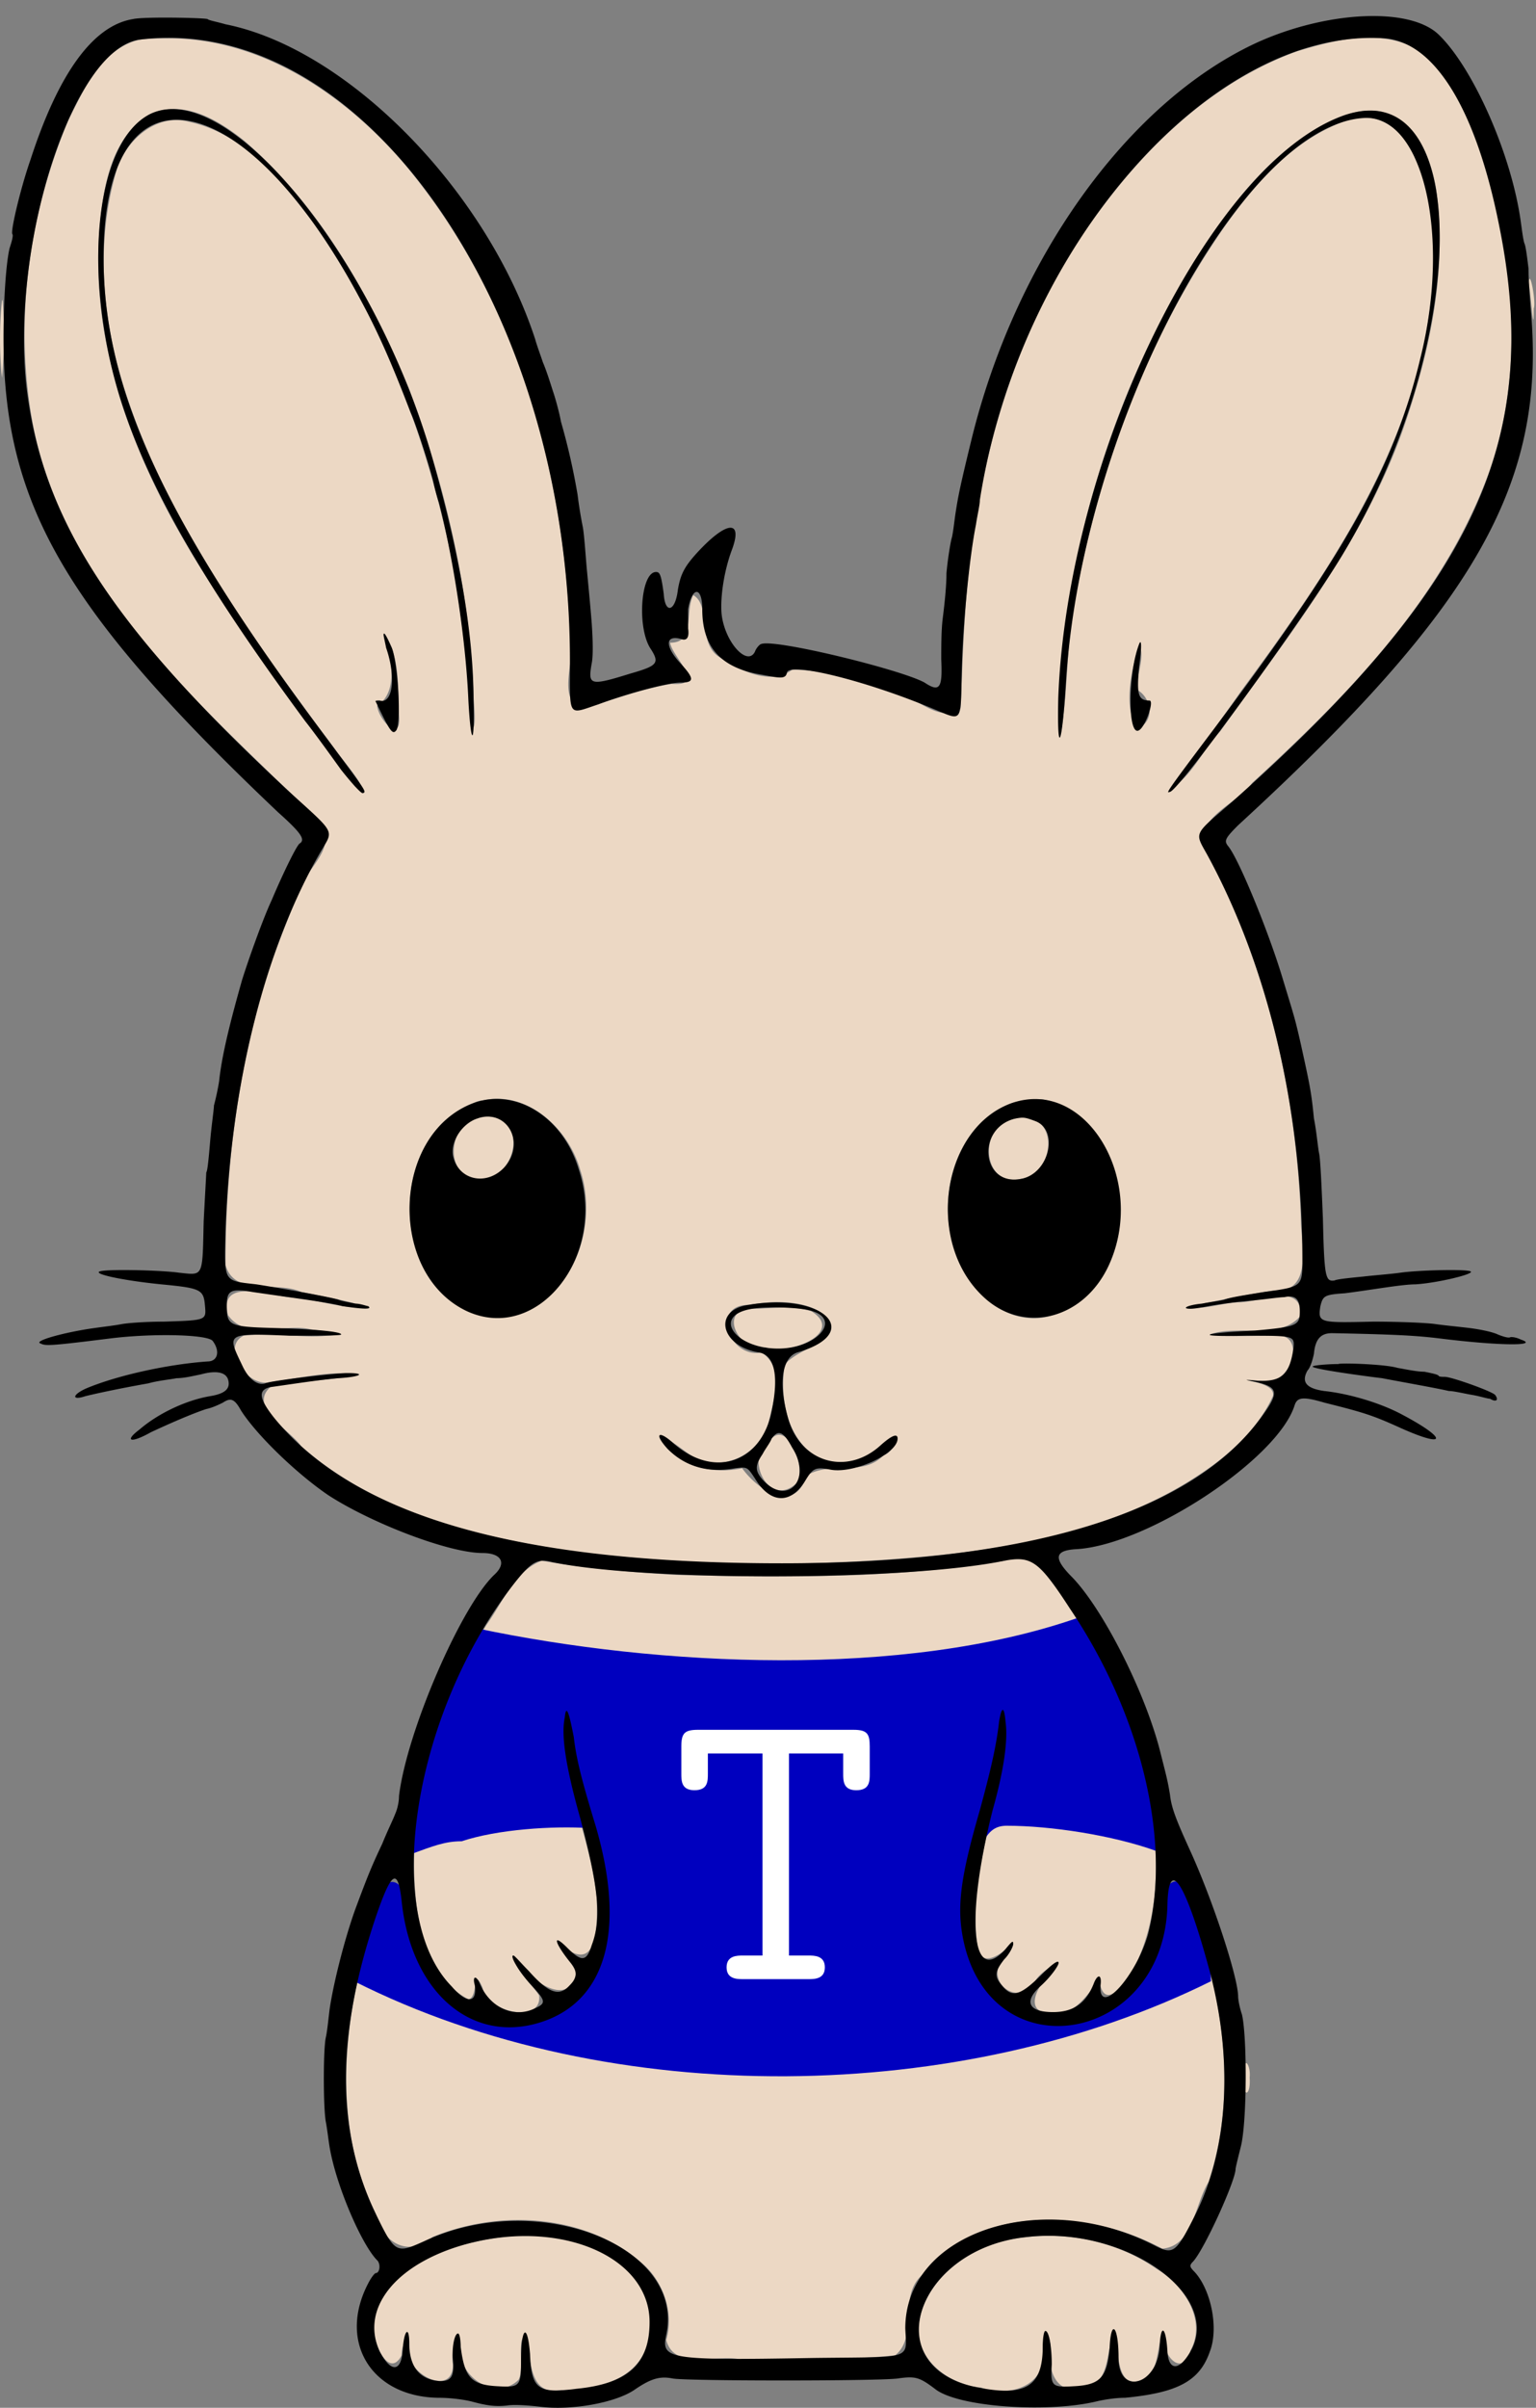 <svg xmlns="http://www.w3.org/2000/svg" width="120" height="188" viewBox="0 -141 90 141"><rect x="0" y="-141" width="90" height="141" fill="#808080" stroke="none"/><g id="page1"><g fill-rule="evenodd"><path fill="#ecd8c4" d="M8.168-138.676c-2.184.528-3.234 2.86-4.14 4.668-2.333 5.496-3.16 11.594-2.184 17.391.98 5.801 4.367 10.769 8.207 15.062 2.789 3.086 5.875 5.871 8.808 8.809.832 1.43-.828 2.558-1.277 3.765-.98 2.485-2.035 4.97-2.637 7.602-1.203 4.668-1.73 9.563-1.73 14.457.527 1.883 3.012.906 4.441 1.582 1.13.227 3.239.602 3.766.903-1.508.078-3.012-.528-4.52-.602-1.203-.148-4.14-1.129-3.539 1.055 1.055 1.507 3.239.453 4.82.828.528.074 2.56.3.981.375-1.582.152-3.238-.223-4.895 0-1.355.68.227 3.09 1.579 2.71 1.734-.222 3.464-.675 5.195-.449-1.652.376-3.461.376-5.117.676-1.508 1.207 1.054 2.563 1.73 3.54 4.442 3.913 10.39 5.347 16.114 6.175 6.703.828 13.476.902 20.18.3 5.948-.526 12.12-1.73 17.09-5.347 1.433-1.05 2.788-2.41 3.542-4.066.223-.903-2.41-.903-.68-.903 1.73.528 2.864-3.011.602-2.636-1.203 0-2.41.078-3.613-.075 1.656-.601 4.14.38 5.343-1.128 0-1.957-2.406-.754-3.613-.754-.902 0-2.332.527-2.933.226 1.656-.3 3.234-.675 4.894-.902 2.258.148 1.73-2.41 1.652-3.84-.222-7.832-2.105-15.66-5.87-22.437.152-1.657 2.109-2.262 3.011-3.465 5.422-4.969 10.844-10.465 13.629-17.543 2.336-5.949 1.808-12.574 0-18.598-.754-2.484-1.883-5.121-3.914-6.777-2.184-1.281-4.82-.602-7.078.074-5.422 1.957-9.64 6.324-12.801 11.07-3.387 5.196-5.348 11.219-6.176 17.317-.527 3.312-.601 6.703-.754 10.09-1.355.98-2.707-.903-4.14-.981-1.88-.601-3.762-1.277-5.723-1.277-1.277.976-3.16 0-4.29-.754-1.28-.828-.452-3.012-1.507-3.613-.527 1.054.152 2.785-1.355 2.785.152.902 2.183 2.558.078 2.41-1.809.301-3.543.976-5.348 1.504-1.43-.903-.152-3.012-.602-4.516-.378-9.715-3.238-19.578-9.488-27.183-3.465-4.141-8.36-7.528-13.855-7.606-.676 0-1.278 0-1.883.078m.605 4.367c-2.261 1.356-2.71 4.215-2.937 6.625-.602 7.231 2.258 14.157 6.023 20.106 2.711 4.363 5.797 8.582 8.961 12.648 1.13.602-.828-1.656-1.129-2.11-4.82-6.476-9.714-13.101-12.273-20.78-1.434-4.293-1.883-9.035-.527-13.403.601-1.656 2.332-3.164 4.214-2.636 3.165.679 5.348 3.39 7.23 5.875 4.216 5.949 6.774 12.949 8.208 20.101.527 3.09.902 6.25 1.05 9.414.38.528.153-1.508.153-1.883-.226-6.097-1.656-12.199-3.765-17.843-2.258-5.422-5.196-10.696-9.637-14.535-1.504-1.204-3.54-2.485-5.57-1.579m69.95.075c-3.918 1.582-6.551 5.121-8.735 8.507-4.668 7.606-7.379 16.34-7.906 25.149-.074.754-.074 2.559.074 2.559.453-2.708.301-5.497.903-8.208 1.43-7.601 4.218-15.058 8.66-21.457 1.883-2.636 4.14-5.269 7.379-6.324 1.73-.527 3.312.75 3.84 2.332 1.43 3.238 1.206 6.93.601 10.317-1.504 7.832-6.172 14.531-10.84 20.855-1.355 1.961-2.789 3.844-4.218 5.8 1.355-.827 1.957-2.335 3.011-3.464 3.992-5.57 8.36-11.066 10.692-17.617 1.582-4.52 2.636-9.34 1.96-14.156-.304-1.809-1.207-4.067-3.238-4.52-.754-.148-1.508 0-2.183.227m10.84 9.789c.152.675.3 3.386.3 1.504.153-.301-.222-2.411-.3-1.504m-89.45 1.054a22.4 22.4 0 0 0 0 4.516c.153-1.504.153-3.688 0-4.895 0 .153.075.301 0 .379m22.364 19.575c.527 1.429.828 3.39-.38 4.144.079.828 1.434 2.258 1.282.602-.074-1.508.074-3.692-.902-4.746m44.273.527c-.453 1.508-.98 3.766-.078 4.969 1.055-.524.754-1.805 0-2.258-.149-.902.453-1.809.078-2.711M27.746-76.406c-3.312 1.277-4.367 5.422-3.387 8.508.676 2.558 3.387 4.742 6.024 3.84 3.312-1.13 4.668-5.274 3.613-8.434-.68-2.41-3.086-4.668-5.723-4.067-.152 0-.375.075-.527.153m31.547 0c-3.16 1.203-4.367 5.195-3.461 8.207.527 2.332 2.637 4.668 5.195 4.367 3.086-.453 4.817-3.766 4.594-6.629-.078-2.707-1.734-5.723-4.594-6.172a7.3 7.3 0 0 0-1.734.227m-31.32.902c-1.735.375-1.957 3.387 0 3.54 1.957.3 3.086-3.087.98-3.614-.379-.078-.68-.078-.98.074m31.547 0c-2.184.152-2.106 4.067.304 3.54 1.88-.227 2.332-3.614.074-3.614h-.152zM43.86-64.586c-2.258 0-1.13 3.164.753 2.785 1.43.903.676 2.938.375 4.293-.527 1.582-2.41 2.633-4.066 1.957-.676-.226-1.883-1.508-2.184-1.129.98 1.582 3.09 2.032 4.746 1.657.903 1.28 3.086 2.71 3.762.449 1.356-.903 3.316.078 4.52-1.203.754-.227.98-1.657.074-.676-1.203 1.203-3.387 1.578-4.668.226-1.203-1.28-1.43-3.164-1.203-4.82.675-1.055 3.988-1.508 2.031-3.164-1.203-.676-2.785-.602-4.14-.375m.226.227c-2.11 0-.754 2.632.754 2.257 1.277.528 4.742-.828 2.707-2.109-1.129-.375-2.332-.148-3.461-.148m1.129 7.601c-1.73.906-.227 4.145 1.43 2.637.68-.676-.45-3.688-1.43-2.637m13.629 7.156c-6.399 1.055-12.801.977-19.2.829-2.636-.153-5.273-.38-7.906-.829-1.582.602-2.261 2.407-3.238 3.762-3.012 4.973-4.82 10.844-4.066 16.64.3 2.036 1.128 4.294 3.011 5.274.602-.078.227-2.035.828-.68.301 1.508 3.54 2.11 3.313.454-.375-.602-1.805-1.957-1.203-2.035.601 1.132 3.012 2.863 3.387.68-.227-.528-1.73-2.411-.454-1.282 1.809 1.129 1.657-1.883 1.657-2.934-.301-3.465-1.957-6.629-1.957-10.09 0-.753.226-1.28.453-.226.3 1.656.601 3.312 1.129 4.895.902 3.16 1.808 6.699.375 9.789-1.504 3.312-6.473 4.14-8.957 1.503-1.657-1.73-2.336-4.14-2.563-6.476-.902-1.356-1.355 1.734-1.73 2.41-1.657 5.348-2.258 11.445.3 16.566.38 1.73 1.957 2.559 3.313 1.356 3.992-1.656 9.113-1.356 12.426 1.656 1.129 1.055 1.73 2.785 1.277 4.367.453 1.805 2.938.828 4.293 1.13 3.012-.075 6.098.073 9.113-.227 1.43-1.13.075-3.614 1.73-4.82 2.259-2.934 6.325-3.54 9.79-2.86 1.43.227 2.86.754 4.14 1.43 1.805-.149 1.883-2.559 2.711-3.914 1.805-5.422.754-11.446-1.28-16.641-.376-1.355-1.43-.68-1.13.375 0 3.09-1.957 6.328-5.12 7.004-2.634.676-5.497-.828-6.4-3.39-1.355-3.16-.152-6.626.676-9.712.454-1.656.907-3.386 1.055-5.12.828 1.28.074 3.011-.148 4.366-.68 3.164-1.735 6.403-1.133 9.637.605 1.434 2.789-1.578 1.582.227-1.43 1.433.754 3.164 1.734 1.508.301-.602 1.88-1.508.903-.375-.903.675-1.582 2.406.148 2.183 1.356.375 2.336-1.582 2.711-1.883.3 2.258 2.035-.453 2.336-1.355 1.504-3.54 1.055-7.684.148-11.371-1.203-4.215-3.238-8.207-6.023-11.52-.602-.453-1.355-.527-2.031-.3m14.078 30.266c-.149 1.207.379 1.133.3 0 .079-.75-.374-1.352-.3-.223zm-12.797 9.34c-2.863.226-6.027 2.258-6.328 5.344 0 2.035 1.96 3.312 3.691 3.465 1.582.601 3.84-.075 3.614-2.11-.075-.676.3-1.582.453-.375-.227 1.356.3 3.086 1.957 2.41 1.73 0 1.203-2.71 1.882-3.011.149 1.054 0 3.539 1.81 2.484.75-.379.6-2.563 1.05-2.41-.223 1.129 1.055 2.484 1.508.828.976-1.809-.453-3.84-1.957-4.742-2.262-1.582-5.047-2.184-7.68-1.883m-32.379.3c-2.41.528-5.043 1.805-5.797 4.368-.375.976.754 3.84 1.582 2.258 0-.676.528-1.883.45-.453-.376 1.433 2.562 3.011 2.562.98-.152-.602.3-2.559.45-1.055-.223 1.809 2.109 3.239 3.39 1.957.375-.675-.152-2.558.449-2.558.305 1.203.078 3.539 2.035 3.16 1.805 0 4.215-.45 4.969-2.406.902-2.184-.453-4.746-2.559-5.649-2.261-1.203-5.047-1.203-7.53-.601"/><path fill="#0000bf" d="M63.184-46.27c-10.223 3.57-24.578 2.872-35.223.63-1.258 1.89-2.309 4.761-2.938 6.722-.562 1.961-.843 4.414-.984 6.512 1.332-.489 2.031-.77 3.012-.77 2.101-.699 5.324-.91 7.492-.77-1.187-4.202-.137-.347.422 1.473.7 2.73.84 5.95-1.192 8.121-1.68 1.961-4.972 2.45-7 .7-1.89-1.61-2.87-4.063-3.082-6.442-.558-1.539-1.89-.21-1.89.84-.422 1.402-.91 2.8-1.051 4.274 15.125 7.632 35.71 7.21 50.207 0-.07-1.82-.418-2.102-.559-3.153-.351-.91-.91-3.71-2.101-2.312-.352 1.332-.281 2.8-.91 4.062-1.051 2.524-3.992 4.344-6.793 3.57-2.73-.84-4.27-3.918-4.133-6.652.91-3.36 1.191-4.62 2.523-4.62 2.59 0 6.23.562 8.75 1.472-.066-1.543-.136-2.032-.207-3.012-.351-4.273-2.87-8.894-4.343-10.644"/><path d="M7.793-139.883c-2.336.379-4.367 3.164-6.023 8.285-.528 1.504-1.13 3.989-1.055 4.289.074.079 0 .379-.149.829-.3 1.207-.453 5.046-.3 7.378.523 8.508 4.363 14.61 16.035 25.676 1.355 1.207 1.582 1.582 1.281 1.809-.152 0-1.055 1.883-1.656 3.312-.528 1.13-1.356 3.465-1.735 4.668-.75 2.637-1.203 4.52-1.351 5.95a15 15 0 0 1-.305 1.43c0 .226-.148 1.206-.223 2.109-.078.902-.152 1.73-.226 1.804 0 .078-.074 1.36-.152 2.863-.075 3.313 0 3.16-1.43 3.012-1.055-.152-4.293-.226-4.668-.074-.379.149 1.355.527 3.613.754 2.336.223 2.485.3 2.563 1.277.074.828.074.828-2.41.907-.98 0-2.11.074-2.489.148-.375.074-1.05.152-1.578.227-1.656.226-3.617.753-3.164.902.3.152.527.152 4.14-.3 2.485-.302 5.65-.227 5.95.151.453.602.3 1.204-.3 1.204-2.184.152-5.048.754-6.927 1.504-.98.378-1.129.828-.226.527.3-.074 1.582-.375 3.687-.75.528-.153 1.282-.227 1.657-.301.453 0 1.054-.152 1.433-.227.828-.226 1.43-.152 1.578.301.153.528-.148.828-1.05.977-1.356.226-3.012.98-4.145 1.96-.902.676-.523.829.68.15.976-.454 2.332-1.056 3.238-1.356.375-.075.828-.301.976-.375.454-.301.68-.227 1.055.453.906 1.43 3.238 3.687 5.121 4.969 2.559 1.656 7.078 3.386 9.035 3.386 1.13 0 1.43.602.68 1.282-1.96 1.882-5.121 9.183-5.574 12.949 0 .453-.152.906-.227 1.054-.074.227-.449.98-.75 1.73-.605 1.282-.828 1.81-1.582 3.84-.601 1.66-1.28 4.294-1.508 5.876-.074.601-.148 1.355-.226 1.656-.148.754-.148 3.992 0 4.895.078.375.152 1.054.227 1.503.378 2.262 1.882 5.723 2.785 6.63.226.222.152.75-.075.75-.074 0-.3.304-.449.605-1.808 3.46.223 6.7 4.215 6.7.45 0 1.281.073 1.883.226.828.226 1.355.3 2.031.226.453-.074 1.356 0 1.957.074 1.809.227 4.367-.226 5.496-.98.98-.676 1.508-.828 2.262-.676.902.153 11.973.153 13.176 0 1.054-.152 1.281-.074 2.183.602 1.282 1.054 6.477 1.43 9.41.754.301-.075 1.055-.227 1.735-.227 3.086-.3 4.367-.976 4.969-2.71.527-1.356.074-3.614-.903-4.669-.3-.3-.3-.375-.078-.601.68-.754 2.488-4.743 2.488-5.422 0-.075.149-.676.301-1.282.375-1.43.375-6.472.074-7.753-.152-.454-.226-.903-.226-1.055 0-1.129-1.508-5.723-2.86-8.656-.753-1.66-1.054-2.41-1.132-3.164-.149-.903-.223-1.13-.602-2.637-.902-3.461-3.312-8.207-5.117-10.09-1.133-1.129-1.055-1.582.223-1.656 4.144-.227 11.824-5.27 12.8-8.434.153-.45.454-.527 1.735-.148 2.406.601 2.86.754 4.515 1.504 2.711 1.207 2.711.601 0-.828-1.28-.676-3.086-1.204-4.515-1.356-1.055-.148-1.36-.527-.98-1.203.152-.152.3-.602.374-.98.078-.829.38-1.204 1.055-1.204 3.84.075 4.969.149 6.25.301 3.613.453 5.95.453 4.82.074-.3-.148-.527-.148-.601-.148-.078.074-.38 0-.754-.152-.301-.149-1.055-.301-1.656-.376-.606-.074-1.434-.152-1.958-.226-.453-.074-2.109-.148-3.69-.148-3.165.074-3.24.074-3.087-.907.149-.601.227-.675 1.43-.754.601-.074 1.582-.222 2.11-.3.527-.075 1.503-.223 2.03-.223 1.282-.078 3.465-.605 3.239-.754-.227-.152-3.086-.078-4.14.074-.528.075-1.509.149-2.184.227-.754.074-1.508.148-1.657.226-.527.075-.601-.152-.68-3.617-.074-1.805-.148-3.535-.226-3.84-.074-.375-.148-1.277-.3-2.03-.15-1.509-.223-1.884-.755-4.294-.375-1.656-.375-1.582-1.128-4.066-.829-2.711-2.56-6.926-3.16-7.606-.227-.3-.153-.449.6-1.203 13.856-12.723 17.997-19.953 17.169-29.969-.074-.828-.153-2.031-.153-2.632-.074-.606-.148-1.207-.222-1.43-.078-.152-.153-.754-.227-1.281-.527-3.914-2.785-9.036-4.82-10.993-1.73-1.66-6.7-1.359-10.766.528-7.53 3.539-14.082 12.722-16.64 23.34-.68 2.785-.754 3.238-.907 4.214-.074.528-.148 1.207-.222 1.43-.078.305-.227 1.207-.301 2.035 0 .903-.152 2.11-.227 2.711-.078.68-.078 1.656-.078 2.332.078 1.66-.074 1.961-.976 1.36-1.356-.754-8.735-2.563-9.563-2.262-.078 0-.3.226-.379.453-.449.902-1.804-.602-1.957-2.258-.074-.98.153-2.484.602-3.691.68-1.809-.3-1.731-2.031.152-.754.828-.98 1.278-1.13 2.184-.152 1.277-.753 1.429-.827.222-.153-1.128-.227-1.277-.453-1.277-.903 0-1.13 3.313-.301 4.516.527.828.379.98-1.203 1.433-2.41.75-2.485.676-2.262-.605.078-.375.078-1.203 0-2.332-.074-.981-.223-2.485-.3-3.313-.075-.906-.15-1.961-.224-2.336a25 25 0 0 1-.304-1.882 39 39 0 0 0-.977-4.29c-.078-.453-.3-1.281-.453-1.734-.148-.449-.375-1.203-.602-1.73-.152-.453-.375-1.055-.453-1.356-2.859-8.734-10.992-17.015-18.144-18.445-.527-.152-.98-.227-1.055-.305-.148-.074-3.765-.148-4.367 0m.375 1.207c-3.84.528-7.527 11.746-6.625 20.254.906 7.828 4.969 14.156 15.664 24.02 2.406 2.183 2.332 2.03 1.652 3.16-3.312 5.648-5.343 13.707-5.644 22.289-.074 3.086-.152 2.937 1.808 3.164 1.43.223 4.368.75 4.817.902.152.075.601.149.98.227.301 0 .676.148.754.148.301.227-.453.153-1.508 0-.828-.226-2.71-.453-5.27-.828-1.28-.226-1.507-.074-1.507.754 0 1.203.074 1.281 2.785 1.355 2.637.075 3.918.227 3.918.376 0 .074-1.355.074-3.012.074-3.765-.149-3.69-.149-2.789 1.734.38.828.907 1.203 1.356 1.055.3-.153 4.066-.602 4.82-.602 1.13 0 .754.223-.527.301-.98.074-2.938.375-3.992.523-.75.153-.676.68.226 1.81 4.746 5.796 14.383 8.507 29.742 8.507 14.383 0 24.094-2.938 28.16-8.656.981-1.356.907-1.66-.374-1.961-.754-.149-.754-.149.074-.075 1.43.075 1.883-.374 2.11-1.882.073-.754.073-.754-2.786-.754-3.012.078-2.785-.149.527-.301 2.485-.223 2.633-.3 2.633-1.129 0-.676-.226-.977-.902-.828-.301 0-1.281.152-2.184.227-.828.074-1.883.226-2.258.3-.379.075-.828.153-1.054.153-.602 0-.153-.227.675-.301.38-.078.981-.153 1.282-.227.375-.152 1.43-.3 2.332-.453 2.183-.3 2.261-.3 2.261-1.808 0-8.735-1.956-17.165-5.574-23.793-.75-1.352-.828-1.13 1.434-3.086 14.23-12.649 18.219-21.235 15.66-33.809-1.355-6.773-3.766-10.691-6.7-10.918-10.093-.676-21.386 12.125-23.718 27.031 0 .301-.152.907-.227 1.434-.378 1.883-.753 5.644-.828 8.434-.078 3.234.075 3.086-1.582 2.406-3.914-1.656-8.433-2.785-8.66-2.184-.074.379-.3.379-1.43.153-2.41-.375-3.539-1.583-3.539-3.84 0-1.356-.601-1.356-.828 0v1.129c.075.527-.074.753-.453.601-.902-.226-.902.453 0 1.43.832.906.832 1.133 0 1.133-.676 0-3.011.601-4.816 1.277-1.809.602-1.657.828-1.657-2.559 0-20.554-12.124-38.027-25.226-36.367m.605 4.367c-3.238 1.657-3.992 9.563-1.66 16.864 1.66 5.121 4.82 10.617 10.77 18.676.601.75 1.508 2.03 2.11 2.859.6.754 1.202 1.433 1.277 1.355.226-.074.152-.148-2.032-3.086C8.996-111.27 5.535-119.324 6.137-127.684c.828-10.015 8.66-7.754 15.058 4.368 1.055 1.957 1.883 3.914 2.864 6.476.375.828 1.203 3.461 1.351 4.141.078.375.227.902.305 1.129.828 3.164 1.578 7.98 1.73 11.593.149 2.711.375 2.711.301 0 0-3.914-.828-8.582-2.336-13.929-3.312-11.895-12.12-22.664-16.637-20.403m69.95.075c-7.832 2.785-16.192 19.953-16.715 34.109-.078 3.54.222 2.86.449-.902.902-14.911 10.242-32.532 17.395-33.059 3.46-.301 5.195 6.703 3.386 14.008-1.504 6.324-4.367 11.445-12.047 21.684-3.011 3.992-2.859 3.84-2.636 3.765.527-.074 7.906-10.242 10.09-13.855 7.605-12.575 7.605-28.387.078-25.75m-56.246 30.418c0 .078.074.378.148.753.602 1.735.379 3.313-.375 3.086-.152 0-.3 0-.227.079.829 1.73.98 1.957 1.204 1.656.304-.453.078-4.145-.301-4.895-.301-.679-.45-.902-.45-.679m44.273.527c-.68 1.734-.68 5.496 0 5.047.375-.227.902-1.735.602-1.735-.68 0-.754-.375-.602-2.031.148-.98.148-1.656 0-1.281M27.746-76.406c-4.82 1.804-5.043 10.012-.375 12.195 4.14 1.883 8.207-3.238 6.55-8.281-.905-3.086-3.69-4.82-6.175-3.914m31.547 0c-4.062 1.43-5.117 8.054-1.73 11.293 2.335 2.258 5.874 1.43 7.378-1.73 2.336-4.973-1.28-11.071-5.648-9.563m-31.32.902c-.903.3-1.582 1.356-1.43 2.184.3 1.43 1.957 1.804 3.012.675 1.277-1.43.148-3.46-1.582-2.859m31.547 0c-2.333.527-2.032 3.988.304 3.54 1.653-.302 2.258-2.864.828-3.388-.605-.226-.68-.226-1.133-.152M43.86-64.586c-2.11.3-1.657 2.41.6 2.785.981.153 1.208 1.508.68 3.766-.753 2.785-3.39 3.539-5.648 1.582-.902-.828-1.203-.606-.375.3 1.051 1.055 2.41 1.43 3.989 1.13.68-.075.68-.075 1.128.601.907 1.508 2.11 1.508 2.938.152.453-.753.601-.828 1.43-.68 1.355.302 3.992-.902 3.992-1.808 0-.3-.301-.222-.98.38-1.958 1.804-4.669 1.054-5.419-1.509-.605-2.105-.379-3.613.524-3.914 3.918-1.129 1.582-3.539-2.86-2.785m.226.227c-2.41.375-1.055 2.332 1.504 2.332 2.262 0 3.691-1.657 2.035-2.184-.602-.227-2.637-.3-3.54-.148m34.332 3.238c-.602 0-1.504.074-1.504.148 0 .153 3.387.602 4.067.68.753.148 3.312.602 3.913.75.301 0 .903.152 1.356.227s.906.226 1.055.226c.375.227.527.074.3-.226-.226-.227-2.558-1.055-2.937-1.055-.149 0-.375 0-.375-.074-.074-.075-.453-.149-.828-.227-.453 0-1.13-.148-1.582-.226-.75-.223-3.387-.301-3.465-.223m-33.203 4.363c-.074.227-.375.606-.528.906-.453.676-.453.977 0 1.504 1.43 1.582 2.938 0 1.731-1.879-.523-.98-.828-1.054-1.203-.53m13.629 7.156c-5.875 1.204-21.16 1.204-26.504.075-.828-.227-1.203 0-2.11 1.129-6.023 7.605-7.906 19.5-3.765 23.718.906 1.055 1.508.977 1.355-.074-.148-.527.078-.601.301-.078.606 1.434 2.035 2.035 3.238 1.434.68-.305.606-.454-.3-1.434-.676-.75-1.204-1.656-.977-1.656.074 0 .45.453.902.906 1.203 1.355 1.805 1.504 2.41.828.45-.453.45-.828 0-1.355-.906-1.13-1.054-1.735-.152-.828.828.828 1.13.828 1.43-.153.605-1.582.379-3.465-.676-7.453-.828-2.937-1.129-4.82-.902-5.875.074-.75.222-.45.527 1.133.148 1.277.45 2.484 1.277 5.191 1.809 6.176.602 10.317-3.238 11.524-4.066 1.277-7.601-1.809-8.129-7.153-.226-1.96-.605-1.66-1.508.977-2.332 6.926-2.332 12.574 0 17.394 1.13 2.332 1.204 2.332 2.864 1.582 6.625-3.09 15.281.301 14.152 5.497-.3 1.43.078 1.503 8.586 1.355 5.95-.078 5.496.148 5.422-1.734 0-5.645 8.055-8.282 14.68-4.817 1.054.524 1.207.375 2.41-2.035 1.882-3.914 2.11-9.11.68-14.305-1.356-4.968-2.336-6.476-2.41-3.691-.153 8.207-10.391 9.941-11.973 2.035-.375-1.883-.153-3.617.98-7.531.676-2.484.977-3.84 1.129-5.195.148-.903.3-.903.375 0 .152 1.054-.074 2.785-.754 5.195-1.578 6.25-1.277 10.39.754 8.133.375-.453.453-.528.453-.301 0 .148-.227.602-.527.902-.528.68-.602.98-.153 1.508.602.75 1.055.676 2.41-.68.454-.453.829-.753.907-.675.148.074-.453.902-1.055 1.43-.98.902-.68 1.507.75 1.507 1.207 0 1.957-.531 2.41-1.734.227-.528.453-.45.375.152-.148 1.957 2.11-.527 2.79-3.012 1.355-5.422-.38-12.8-4.594-19.05-1.809-2.786-2.258-3.086-3.84-2.786m1.281 39.606c-6.328.676-8.734 7.379-3.164 8.734 3.086.676 4.14.075 4.14-2.336 0-.527.075-.902.153-.902.223 0 .375.977.375 1.957-.074 1.281 0 1.356 1.281 1.281 1.578-.078 1.957-.527 2.11-2.261.074-1.73.523-1.278.523.605 0 2.258 2.336 1.578 2.41-.754.078-1.355.379-.98.453.375.075 1.207.754 1.129 1.43-.148 1.656-3.317-4.067-7.23-9.711-6.551m-32.379.3c-4.367 1.055-6.703 3.766-5.496 6.4.676 1.28 1.281 1.206 1.355-.15.075-1.128.375-1.355.375-.378 0 1.43.606 2.183 1.81 2.262.675 0 .827-.305.753-1.208-.078-.675.074-1.582.3-1.582.075 0 .15.301.15.754.226 1.809.6 2.258 2.183 2.336 1.281.075 1.355 0 1.355-1.508 0-1.957.38-2.257.528-.375.078 2.032.453 2.333 2.71 2.032 3.087-.301 4.294-1.504 4.294-3.914 0-3.692-4.895-5.95-10.317-4.668"/></g><path fill="#fff" d="M46.23-38.316h3.176v1.172c0 .43 0 .98.766.98.789 0 .789-.527.789-.98v-1.579c0-.738-.14-.98-.953-.98h-9.106c-.789 0-.98.195-.98.98v1.578c0 .43 0 .98.766.98.789 0 .789-.526.789-.98v-1.171h3.199v11.832H43.53c-.336 0-.957 0-.957.691s.621.691.957.691h3.844c.336 0 .957 0 .957-.691s-.621-.691-.957-.691H46.23z"/></g></svg>